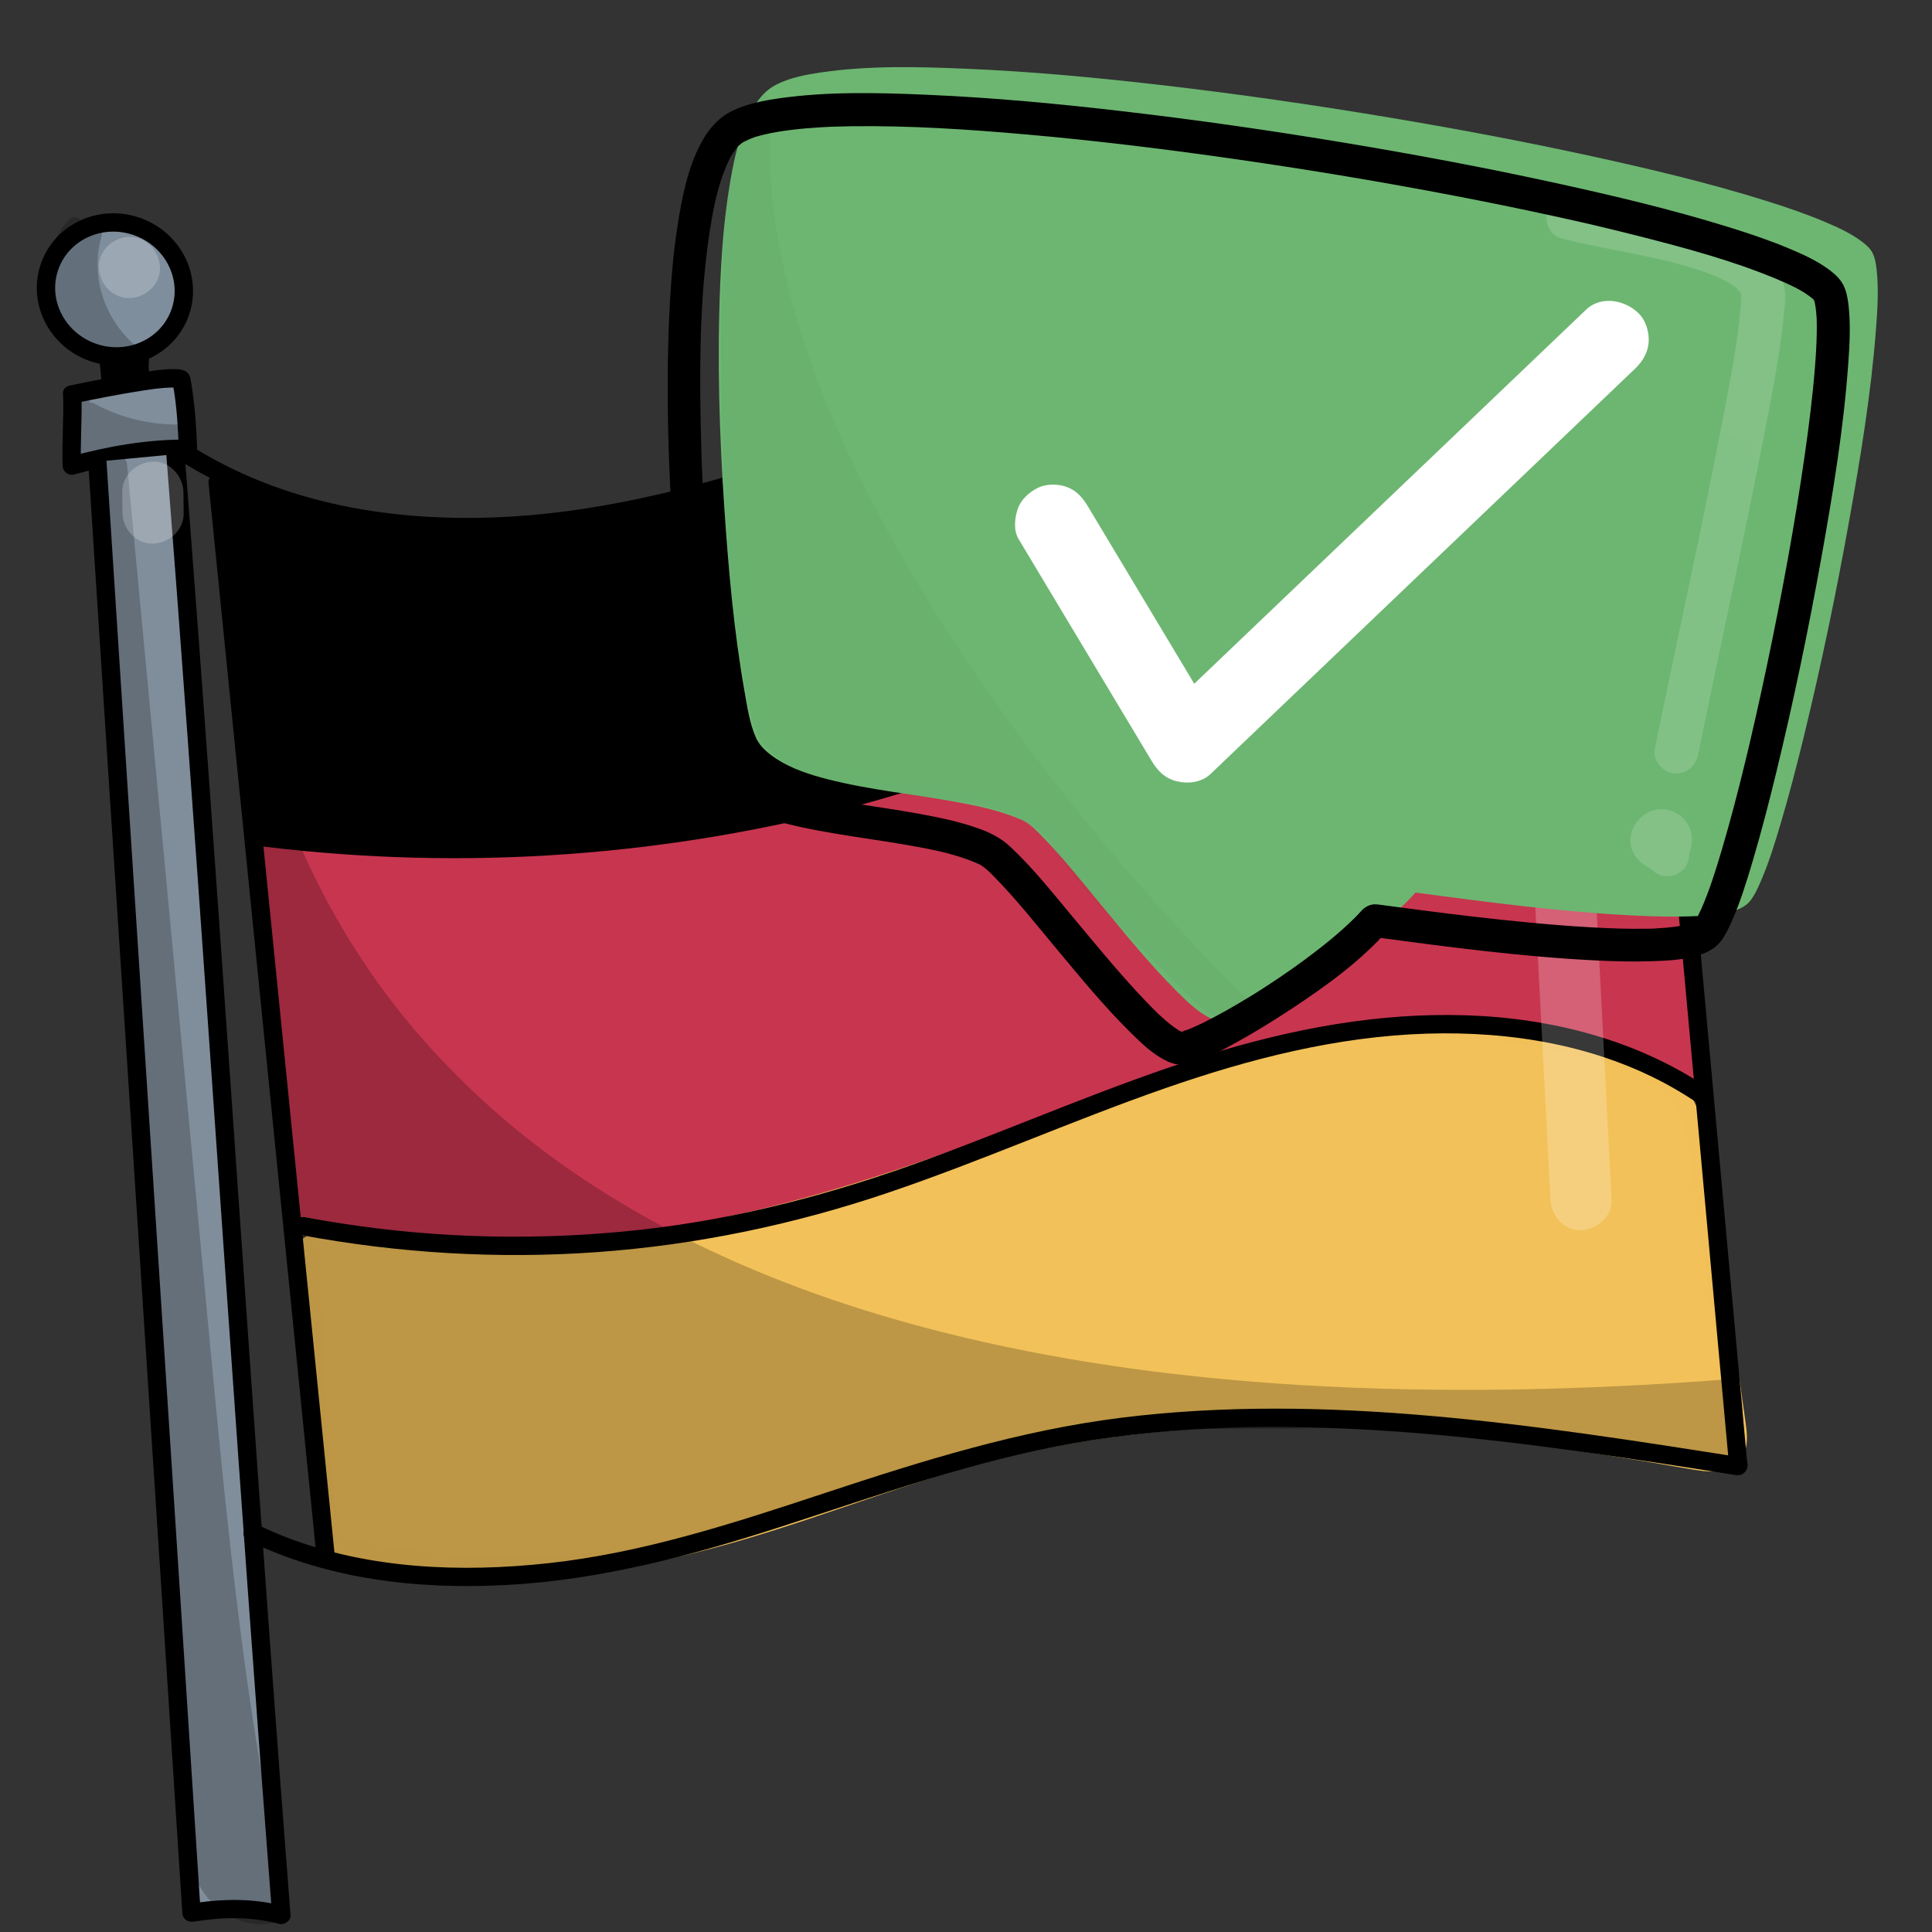 <?xml version="1.0" encoding="utf-8"?>
<!-- Generator: Adobe Adobe Illustrator 24.2.0, SVG Export Plug-In . SVG Version: 6.00 Build 0)  -->
<svg version="1.1" xmlns="http://www.w3.org/2000/svg" xmlns:xlink="http://www.w3.org/1999/xlink" x="0px" y="0px"
	 viewBox="0 0 1700.79 1700.79" style="enable-background:new 0 0 1700.79 1700.79;" xml:space="preserve">
<rect x="0" y="0" width="1700.79" height="1700.79" fill="#333333" stroke="none"/>
<style type="text/css">
	.st0{fill:#C8354F;}
	.st1{fill:#F2C159;}
	.st2{fill:#F2C058;}
	.st3{fill:#808E9C;}
	.st4{fill:#7F8E9C;stroke:#000000;stroke-width:16.166;stroke-miterlimit:10;}
	.st5{opacity:0.22;}
	.st6{fill:#FFFFFF;}
	.st7{fill:#6DB671;}
	.st8{fill:#6CB671;}
	.st9{opacity:0.149;}
	.st10{opacity:0.031;}
</style>
<g id="Ebene_10">
</g>
<g id="Ebene_4">
</g>
<g id="Ebene_5">
</g>
<g id="Ebene_9">
</g>
<g id="Ebene_6">
</g>
<g id="Ebene_7">
	<g>
		<g>
			<path d="M204.87,432.16c7.41,90.17,14.83,180.34,22.24,270.52c0.75,9.08,1.83,18.94,8.18,25.66c6.6,6.99,16.98,8.57,26.5,9.63
				c187.2,20.98,377.76,4.4,556.68-48.44c105.18-31.07,206.56-74.54,314.28-96.4c107.72-21.86,226.26-19.98,322.79,35.37
				c-4.81-77.85-9.63-155.71-14.44-233.56c-0.99-16.05-2.24-32.9-11-46.61c-11.06-17.31-31.68-25.95-51.31-32.22
				c-128.44-41.02-267.49-24.94-396.23,9.2s-252.03,85.7-381.77,116.24s-270.76,38.75-395.52-12.7"/>
			<g>
				<path d="M196.78,432.16c4.52,55.01,9.05,110.03,13.57,165.04c2.24,27.3,4.49,54.6,6.73,81.9c1.67,20.28-0.8,49.83,20.5,60.93
					c9.62,5.01,20.7,5.67,31.29,6.8c13.37,1.43,26.77,2.67,40.18,3.72c26,2.04,52.06,3.35,78.14,3.95
					c52.05,1.2,104.18-0.46,156.05-4.98c103.73-9.03,206.19-29.45,305.47-60.79c98.42-31.06,194.69-70.74,296.51-89.82
					c90.68-16.99,189.38-16.94,275.11,20.86c10.65,4.69,21.02,9.96,31.13,15.71c5.06,2.88,12.55-0.7,12.16-6.98
					c-3.38-54.66-6.76-109.33-10.14-163.99c-1.67-27.02-2.6-54.21-5.16-81.17c-2.19-23.08-9.53-43.13-28.75-57.2
					c-17.86-13.07-40.93-19.08-62-24.65c-24.45-6.46-49.38-10.95-74.49-13.88c-50.81-5.93-102.25-4.83-153.02,0.94
					c-102.83,11.69-201.72,42.46-299.58,74.92c-97.97,32.5-196.11,66.73-298.26,83.62c-96.09,15.89-196.8,16.54-290.3-13.45
					c-11.67-3.74-23.16-7.97-34.5-12.61c-4.07-1.67-8.84,1.81-9.94,5.65c-1.33,4.62,1.63,8.3,5.65,9.94
					c89.89,36.81,189.03,43.37,284.82,32.78c100.42-11.1,197.16-40.75,292.73-72.35c96.83-32.02,193.54-66.09,294.21-84.16
					c98.61-17.7,201.93-20.08,298.44,9.96c18.76,5.84,40.47,13.36,50.91,31.36c5.84,10.07,7.42,21.94,8.3,33.36
					c1.02,13.21,1.68,26.45,2.5,39.67c3.33,53.83,6.66,107.67,9.99,161.5c0.82,13.25,1.64,26.5,2.46,39.75
					c4.05-2.33,8.11-4.65,12.16-6.98c-81.03-46.11-177-56.04-268.39-45.73c-100.13,11.29-195.08,46.37-289.9,78.59
					c-48.63,16.52-97.57,31.99-147.47,44.22c-50.05,12.26-100.8,21.81-151.91,28.41c-102.52,13.25-206.5,15.25-309.45,5.98
					c-11.89-1.07-24.01-1.79-35.78-3.79c-10.58-1.8-17.82-5.76-20.24-16.75c-2.63-11.97-2.52-24.88-3.52-37.07
					c-1.09-13.24-2.18-26.47-3.26-39.71c-4.49-54.6-8.98-109.2-13.47-163.8c-1.09-13.24-2.18-26.47-3.26-39.71
					C212.1,421.86,195.93,421.77,196.78,432.16L196.78,432.16z"/>
			</g>
		</g>
		<g>
			<path class="st0" d="M237.63,757.61c8.59,138.11,20.24,305.01,28.41,312.05c7.36,6.33,32.01,10.48,41.65,11.14
				c157.04,10.8,245.48,25.25,449.65-39.23c121.03-38.23,238.06-88.06,361.21-119.49c123.16-31.43,262.9-34.87,372.02,33.66
				c-12.89-88.61-14.94-271.88-34.74-299.53c-21.86-30.53-144.06-117.02-453.82-10.68c-106.63,36.61-214.26,52.9-324.56,77.7
				C532.1,755.92,400.7,765.4,237.5,745.53"/>
			<g>
				<path class="st0" d="M229.55,757.61c3.54,56.89,7.23,113.77,11.6,170.6c3.17,41.25,5.89,82.82,12.14,123.74
					c1.15,7.56,1.69,18.56,7.81,24.03c7.61,6.8,20.29,8.88,29.96,10.65c10.31,1.89,20.67,2.52,31.11,3.27
					c44.36,3.17,88.71,7.04,133.19,8.13c43.89,1.08,87.66-1.19,131.14-7.35c55.52-7.87,110.03-21.81,163.55-38.36
					c124.33-38.45,244.36-90.29,370.66-122.44c106.9-27.21,227.4-34.47,329.79,13.27c12.4,5.78,24.4,12.33,36,19.57
					c6.62,4.13,12.81-2.67,11.87-9.13c-6.91-47.89-9.15-96.5-12.6-144.72c-3.16-44.09-4.79-89.56-14.37-132.85
					c-2.26-10.21-5.19-20.07-11.93-28.22c-4.24-5.12-9.22-9.59-14.44-13.68c-18.05-14.17-39.08-24.06-60.78-31.29
					c-82.75-27.55-175.58-18.27-259.21-0.38c-33.63,7.2-66.84,16.32-99.6,26.8c-35.19,11.26-70,23.15-105.76,32.58
					c-72.11,19.01-145.56,32.23-218.42,47.91c-66.94,14.4-133.57,27.87-201.9,33.77c-68.79,5.94-137.98,5.44-206.76-0.36
					c-18.41-1.55-36.78-3.48-55.11-5.7c-4.37-0.53-8.04,4.09-8.08,8.08c-0.05,4.8,3.77,7.56,8.08,8.08
					c70.2,8.49,140.96,12.3,211.64,9.3c66.55-2.83,132.73-11.66,197.99-24.92c35.2-7.15,70.2-15.26,105.39-22.5
					c35.68-7.34,71.4-14.5,106.95-22.46c35.93-8.05,71.7-16.93,106.96-27.56c35.3-10.64,69.9-23.35,105.44-33.24
					c54.98-15.3,111.45-26.58,168.55-29.43c38.68-1.93,77.91-0.14,115.7,8.86c24.75,5.89,46.56,13.72,67.8,27.2
					c1.91,1.21,3.8,2.47,5.65,3.76c0.76,0.53,1.52,1.07,2.27,1.62c0.56,0.41,3.69,2.81,1.77,1.3c2.84,2.23,5.61,4.56,8.23,7.06
					c2.12,2.02,4.07,4.17,6,6.37c0.27,0.3,1.63,2.06,0.58,0.69c-1.04-1.36,0.24,0.28,0.44,0.62c0.52,0.87,1.07,1.71,1.57,2.59
					c0.19,0.33,0.33,0.68,0.51,1.01c1.03,2-0.11-0.45,0.42,0.91c5.36,13.64,7.26,28.9,9.17,43.33c3.04,23,4.95,46.15,6.75,69.27
					c3.87,49.76,6.45,99.66,11.66,149.31c1.09,10.42,2.35,20.81,3.84,31.18c3.96-3.04,7.92-6.09,11.87-9.13
					c-96.3-60.04-214.87-65.48-324.01-46.2c-60.34,10.66-119.26,29.18-177.23,48.69c-60.86,20.48-120.99,43.06-181.74,63.88
					c-100.96,34.59-204.32,63.91-311.66,66.75c-42.52,1.13-85-1.41-127.39-4.45c-22.67-1.63-45.53-2.59-68.12-4.99
					c-9.63-1.02-20.1-2.82-29.05-6.62c-1.2-0.51-2.62-1.56-3.69-1.86c-0.74-0.21,1.68,1.94,0.52,0.58
					c-0.01-0.01,0.53,2.03,0.06,0.05c-0.22-0.9-0.54-1.78-0.78-2.67c-3-11.46-4.04-23.32-5.37-35c-2.4-21.04-4.28-42.13-6.04-63.23
					c-4.58-54.67-8.27-109.42-11.79-164.17c-0.9-13.96-1.78-27.93-2.65-41.9C245.07,747.28,228.9,747.21,229.55,757.61
					L229.55,757.61z"/>
			</g>
		</g>
		<g>
			<path class="st1" d="M273.09,1095.88c6.56,88.48-4.42,147.75,21.81,263.76c90.89,22.22,186.19,24.86,277.28,7.68
				c106.01-20,204.61-66.03,309.14-92.07c198.43-49.42,409.29-24.95,612.66,10.92c10.7,1.89,23.36,3.22,30.67-4.52
				c6.5-6.89,5.57-17.73,4.24-27.2c-11.17-79.29-22.34-158.59-33.51-237.88c-2.61-18.55-5.59-38.01-16.99-53.16
				c-12.66-16.82-33.45-25.34-53.47-31.97c-120.06-39.76-249.56-32.65-367.34,8.21C921.11,987,788.22,1048.73,646.31,1078.1
				c-139.29,28.83-253.22,26.59-380.16,1.16"/>
			<g>
				<path class="st2" d="M265.01,1095.88c4.77,65.34,0.87,130.9,9.52,196.01c3.12,23.49,7.39,46.78,12.58,69.9
					c0.59,2.65,3.03,5.01,5.65,5.65c92.82,22.51,190.05,25.29,283.88,7.24c92.11-17.72,178.74-54.9,268.45-81.18
					c91.38-26.78,185.86-37.99,280.95-38c96.32,0,192.36,10.59,287.43,25.4c23.79,3.71,47.54,7.68,71.27,11.83
					c17.48,3.06,41.6,7.58,50.49-12.81c3.83-8.79,2.73-18.38,1.46-27.61c-1.71-12.39-3.49-24.78-5.24-37.17
					c-3.49-24.78-6.98-49.56-10.47-74.34c-3.49-24.78-6.98-49.56-10.47-74.34c-3.31-23.51-5.65-47.42-10.36-70.7
					c-4.17-20.58-13.06-38.85-30.09-51.69c-16.43-12.4-36.89-18.79-56.37-24.65c-88.58-26.64-183.27-28.58-273.72-10.58
					c-45.81,9.12-89.64,24.39-133.36,40.53c-44.34,16.36-88.35,33.62-132.61,50.21c-89.11,33.39-179.42,63.26-273.53,78.88
					c-88.61,14.71-178.78,16.4-267.78,4c-21.57-3.01-43.03-6.74-64.39-11c-10.16-2.03-14.51,13.55-4.3,15.59
					c85.61,17.07,172.68,24.3,259.82,17.14c92.69-7.61,183.15-29.41,271.1-59.11c87.67-29.61,173.02-65.57,260.36-96.09
					c85.48-29.86,176.49-42.72,266.72-32.17c22.64,2.65,45.12,6.9,67.2,12.56c20.32,5.21,41.66,10.8,60.26,20.73
					c8.31,4.44,16.14,9.98,22,17.46c6.44,8.22,9.88,18.32,12.2,28.37c5.1,22.03,7.05,45,10.2,67.38
					c6.86,48.73,13.73,97.47,20.59,146.2c1.69,11.98,3.37,23.95,5.06,35.93c1.16,8.27,4.86,20.68,0.66,28.62
					c-3.97,7.51-15.39,5.71-22.25,4.62c-11.68-1.85-23.31-4.07-34.97-6.04c-92.89-15.68-186.54-28.34-280.75-32.16
					c-92.9-3.77-186.56,1.31-277.59,21.04c-89.87,19.48-174.76,55.6-262.99,80.77c-44.72,12.76-90.24,22.18-136.63,25.96
					c-46.42,3.78-93.28,2.63-139.45-3.48c-23.05-3.05-45.9-7.46-68.49-12.94c1.88,1.88,3.76,3.76,5.65,5.65
					c-8.43-37.53-14.3-75.5-16.74-113.9c-1.97-30.98-1.83-62.02-2.42-93.05c-0.35-18.24-1.03-36.47-2.36-54.66
					C280.42,1085.56,264.25,1085.48,265.01,1095.88L265.01,1095.88z"/>
			</g>
		</g>
		<g>
			<path class="st3" d="M63.65,347.57c0.5,14.71-0.96,47.61-0.46,62.32c33.16-9.1,65.77-15.31,102.29-14.86
				c-1.4-40.83-5.87-60.8-5.87-60.8s0.72-7.15-96.26,13.02"/>
			<g>
				<path d="M55.56,347.57c0.64,20.77-1.1,41.55-0.46,62.32c0.16,5.23,5.04,9.21,10.23,7.79c32.81-8.96,66.04-14.88,100.14-14.57
					c4.26,0.04,8.24-3.74,8.08-8.08c-0.68-18.95-1.98-37.95-5.01-56.68c-0.25-1.57-0.5-3.14-0.83-4.7c-0.2-0.99-0.67-3.71-0.03,0.58
					c-0.36-2.39-0.76-4.24-2.57-6.01c-3.02-2.96-7.62-3.23-11.59-3.29c-8.59-0.12-17.26,1.22-25.74,2.4
					c-22.35,3.11-44.52,7.56-66.6,12.14c-10.18,2.11-5.87,17.7,4.3,15.59c19.55-4.06,39.15-7.95,58.89-11
					c8.66-1.34,16.81-2.62,26.32-2.92c1.92-0.06,3.84,0.16,5.74,0.11c1.4-0.03-2.57-0.66-0.47-0.03c1.35,0.41,0.46,0.31-0.95-0.49
					c-2.09-1.18-2.48-3.56-3.49-6.49c0.6,1.74,0.73,4.33,1.05,6.16c3.01,17.22,4.16,36.26,4.82,54.64c2.69-2.69,5.39-5.39,8.08-8.08
					c-35.46-0.32-70.32,5.83-104.44,15.15c3.41,2.6,6.82,5.2,10.23,7.79c-0.64-20.77,1.1-41.55,0.46-62.32
					C71.41,337.19,55.24,337.15,55.56,347.57L55.56,347.57z"/>
			</g>
		</g>
		<g>
			<path class="st3" d="M85.71,406.34c27.24,423.33,55.64,854.18,82.88,1277.51c26.8-4.36,49.92-5.91,79.1,1.96
				c-33.09-422.61-60.12-863.36-93.21-1285.97"/>
			<g>
				<path d="M77.62,406.34c10.7,166.32,21.51,332.64,32.33,498.95c10.81,165.97,21.63,331.95,32.4,497.92
					c6.07,93.54,12.12,187.09,18.14,280.63c0.36,5.66,4.85,8.66,10.23,7.79c25.28-4.06,49.88-4.58,74.8,1.96
					c4.74,1.24,10.65-2.43,10.23-7.79c-6.49-82.89-12.7-165.8-18.74-248.73c-6.13-84.16-12.09-168.33-17.98-252.5
					c-5.89-84.05-11.71-168.11-17.59-252.16c-5.86-83.82-11.76-167.65-17.82-251.46c-6.04-83.47-12.23-166.93-18.69-250.38
					c-0.79-10.25-1.59-20.5-2.39-30.74c-0.81-10.3-16.98-10.39-16.17,0c6.49,82.89,12.7,165.8,18.74,248.73
					c6.13,84.16,12.09,168.33,17.98,252.5c5.89,84.05,11.71,168.11,17.59,252.16c5.86,83.82,11.76,167.65,17.82,251.46
					c6.04,83.47,12.23,166.93,18.69,250.38c0.79,10.25,1.59,20.5,2.39,30.74c3.41-2.6,6.82-5.2,10.23-7.79
					c-27.85-7.31-55.19-6.49-83.39-1.96c3.41,2.6,6.82,5.2,10.23,7.79c-10.7-166.32-21.51-332.64-32.33-498.95
					c-10.81-165.97-21.63-331.95-32.4-497.92c-6.07-93.54-12.12-187.09-18.14-280.63C93.12,396.01,76.95,395.93,77.62,406.34
					L77.62,406.34z"/>
			</g>
		</g>
		<g>
			<g>
				<path d="M86.69,315.87c2.66,8.47,1.42,17.7,4.09,26.2c3.1,9.89,18.71,5.67,15.59-4.3c-2.66-8.47-1.42-17.7-4.09-26.2
					C99.18,301.68,83.57,305.9,86.69,315.87L86.69,315.87z"/>
			</g>
		</g>
		<g>
			<g>
				<path d="M114.84,312.63c0.34,2.08,0.19,4.45-0.05,6.83c-0.35,3.37,0.11,6.64,0.66,9.97c0.71,4.31,6.05,6.72,9.94,5.65
					c4.57-1.26,6.36-5.62,5.65-9.94c-0.34-2.08-0.19-4.45,0.05-6.83c0.35-3.37-0.11-6.64-0.66-9.97c-0.71-4.31-6.05-6.72-9.94-5.65
					C115.91,303.94,114.12,308.3,114.84,312.63L114.84,312.63z"/>
			</g>
		</g>
		<g>
			<g>
				<path d="M163.65,408.81c69.91,42.43,151.13,61.19,232.36,63.16c84.13,2.04,167.56-13.32,248.03-36.89
					c89-26.06,174.95-61.14,262.66-91.05c82.29-28.06,166.6-51.37,253.65-57.7c82.28-5.98,167.3,2.55,243.13,36.77
					c9.41,4.25,18.63,8.88,27.69,13.82c9.14,4.99,17.3-8.97,8.16-13.96c-73.16-39.92-156.53-55.6-239.35-54.52
					c-85.72,1.11-169.97,19.38-251.49,44.88c-88.48,27.68-174.33,62.99-262.44,91.77c-81.48,26.62-165.13,47.22-251.11,50.42
					c-80.93,3.02-163.79-8.98-236.6-45.9c-9.03-4.58-17.86-9.53-26.52-14.78C162.89,389.44,154.76,403.41,163.65,408.81
					L163.65,408.81z"/>
			</g>
		</g>
		<g>
			<g>
				<path d="M218.52,1356.18c70.16,34.36,150.25,43.32,227.51,39.12c82.9-4.51,162.48-25.78,241.14-51.16
					c85.42-27.56,170.12-58.38,258.84-73.76c90.09-15.62,182.17-16.79,273.23-10.84c92.36,6.03,184.03,19.42,275.41,33.72
					c11.23,1.76,22.45,3.53,33.68,5.3c10.18,1.61,14.56-13.97,4.3-15.59c-90.73-14.34-181.59-28.54-273.14-36.53
					c-90.58-7.9-182.09-9.64-272.47,1.64c-89.38,11.15-174.56,37.74-259.78,65.92c-79.91,26.42-160.37,52.96-244.43,62.11
					c-76.96,8.38-157.66,5.2-230.61-22.74c-8.68-3.32-17.16-7.07-25.51-11.16C217.37,1337.67,209.17,1351.6,218.52,1356.18
					L218.52,1356.18z"/>
			</g>
		</g>
		<g>
			<g>
				<path d="M1434.92,334.63c11.33,124.12,22.67,248.24,34,372.36c11.27,123.46,22.54,246.91,33.82,370.37
					c6.36,69.69,12.73,139.39,19.09,209.08c0.4,4.35,3.43,8.08,8.08,8.08c4.06,0,8.48-3.71,8.08-8.08
					c-11.33-124.12-22.67-248.24-34-372.36c-11.27-123.46-22.54-246.91-33.82-370.37c-6.36-69.69-12.73-139.39-19.09-209.08
					c-0.4-4.35-3.43-8.08-8.08-8.08C1438.94,326.55,1434.52,330.26,1434.92,334.63L1434.92,334.63z"/>
			</g>
		</g>
		<g>
			<g>
				<path d="M183.54,424.82c12.41,123.37,24.81,246.75,37.22,370.12c12.34,122.71,24.68,245.42,37.02,368.13
					c6.94,68.98,13.87,137.97,20.81,206.95c0.44,4.34,3.4,8.08,8.08,8.08c4.03,0,8.52-3.71,8.08-8.08
					c-12.41-123.37-24.81-246.75-37.22-370.12c-12.34-122.71-24.68-245.42-37.02-368.13c-6.94-68.98-13.87-137.97-20.81-206.95
					c-0.44-4.34-3.4-8.08-8.08-8.08C187.59,416.73,183.1,420.45,183.54,424.82L183.54,424.82z"/>
			</g>
		</g>
		<g>
			<g>
				<path d="M232.93,745.36c88.44,10.73,177.84,12.97,266.7,6.53c88.74-6.43,176.92-21.29,262.76-44.69
					c85.19-23.23,166.29-57.67,249.56-86.58c41.46-14.39,83.61-27.12,126.76-35.42c34.81-6.7,70.28-9.08,105.69-7.54
					c70.51,3.06,143.21,21.31,201.59,62.23c6.97,4.89,13.65,10.13,20.08,15.71c7.83,6.78,19.31-4.61,11.43-11.43
					c-54.81-47.47-126.18-71.28-197.31-79.77c-35.74-4.26-72.03-4.53-107.81-0.56c-41.19,4.57-81.66,14.75-121.21,26.9
					c-85.24,26.2-166.85,62.82-252.1,89c-85.45,26.25-173.54,43.97-262.49,52.82c-89.73,8.93-180.34,9.05-270.09,0.32
					c-11.2-1.09-22.38-2.33-33.55-3.68c-4.37-0.53-8.04,4.1-8.08,8.08C224.8,742.08,228.62,744.84,232.93,745.36L232.93,745.36z"/>
			</g>
		</g>
		<g>
			<g>
				<path d="M264,1087.06c86.27,16.22,174.51,21.5,262.08,15.18c87.07-6.29,172.58-24.16,255.24-52.1
					c82.24-27.8,161.62-63.25,243.57-91.85c74.74-26.08,151.78-45.89,231.26-48.35c74.2-2.29,150.15,10.24,215.44,47.01
					c8.06,4.54,15.91,9.43,23.57,14.61c8.64,5.84,16.74-8.16,8.16-13.96c-62.58-42.26-137.4-61.29-212.28-63.8
					c-77.89-2.61-155.2,12.11-229.29,35.25c-82.89,25.9-162.41,61.08-243.84,91.02c-82.24,30.24-166.59,52.89-253.84,62.52
					c-87.59,9.67-176.6,7.95-263.69-5.6c-10.73-1.67-21.42-3.53-32.09-5.53C258.13,1069.56,253.77,1085.14,264,1087.06L264,1087.06z
					"/>
			</g>
		</g>
		
			<ellipse transform="matrix(0.333 -0.943 0.943 0.333 -172.859 265.303)" class="st4" cx="101.14" cy="254.86" rx="58.7" ry="60.91"/>
		<g>
			<g>
				<path d="M109.12,333.68c2.07-0.39,4.15-0.77,6.22-1.16c1.89-0.35,3.89-2.11,4.83-3.71c1.01-1.73,1.44-4.29,0.81-6.23
					c-0.63-1.96-1.84-3.84-3.71-4.83c-2.01-1.06-3.99-1.23-6.23-0.81c-2.07,0.39-4.15,0.77-6.22,1.16
					c-1.89,0.35-3.89,2.11-4.83,3.71c-1.01,1.73-1.44,4.29-0.81,6.23c0.63,1.96,1.84,3.84,3.71,4.83
					C104.9,333.93,106.88,334.1,109.12,333.68L109.12,333.68z"/>
			</g>
		</g>
		<g class="st5">
			<path d="M202.39,427.6c0,0-116.87,905.7,1321.64,794.54c4.54,21.81-0.02,44.53,6.44,68.63
				c-132.47-22.04-224.41-46.33-341.43-41.9s-242.81-10.18-350.94,32.15c-206.02,80.66-384.27,93.86-449.97,102
				c-20.47,2.54-85.1-0.11-101.47-13.01c-17-13.4,53.85,148.93-95.05-945.21"/>
			<g>
				<path d="M194.31,427.6c-1.04,8.07-1.45,16.24-1.8,24.36c-0.94,21.85-0.51,43.77,0.92,65.59c2.15,32.76,6.6,65.42,13.23,97.57
					c8.14,39.52,19.68,78.34,34.59,115.83c17.47,43.9,39.33,85.99,65.61,125.26c30.32,45.31,66.19,86.86,106.38,123.68
					c46.89,42.95,99.43,79.6,155.17,110.1c67.91,37.16,140.54,65.47,214.85,86.93c91.79,26.51,186.39,42.68,281.38,52.14
					c119.56,11.91,240.07,13,360.02,7.36c33.15-1.56,66.27-3.65,99.36-6.2c-2.6-1.98-5.2-3.96-7.79-5.93
					c4.39,22.71,0.72,45.99,6.44,68.63c3.31-3.31,6.63-6.63,9.94-9.94c-70.62-11.78-140.77-26.88-211.85-35.81
					c-33.1-4.16-66.41-6.71-99.78-6.89c-36.09-0.2-72.19,1.56-108.3,1.49c-72.96-0.15-146.97-1.57-218.66,14.1
					c-37.08,8.11-71.63,23.13-107.33,35.59c-34.74,12.13-69.94,22.92-105.49,32.41c-96.52,25.78-195.48,41.43-294.84,51.26
					c-22.28,2.2-46.01,0.6-68.02-3.16c-9.19-1.57-18.97-3.31-26.93-8.43c2.33,1.5-0.62-0.57-1.51-1.07
					c-4.42-2.49-10.17-1.55-12.87,3c-5.1,8.6,5.89,19.28,13.72,11.56c5.3-5.22,5.15-15.95,5.64-22.64
					c1.55-21.33,0.7-42.9-0.17-64.23c-1.88-46.3-5.57-92.53-9.64-138.67c-7.16-81.03-15.93-161.91-25.26-242.71
					c-14.37-124.55-30.23-248.93-46.74-373.22c-5-37.64-10.07-75.27-15.18-112.89c-0.59-4.36-6.13-6.65-9.94-5.65
					c-4.68,1.23-6.23,5.64-5.65,9.94c18.2,133.77,35.75,267.62,51.89,401.65c10.76,89.35,20.96,178.77,29.65,268.34
					c5.21,53.68,9.99,107.44,13.12,161.29c1.59,27.38,3,54.89,2.37,82.33c-0.15,6.47-0.48,12.93-1.11,19.37
					c-0.05,0.49-0.13,0.98-0.17,1.47c-0.19,2.04,0.47-2.52,0.06-0.42c-0.17,0.84-0.26,1.7-0.42,2.54c-0.23,1.17-0.68,2.34-0.87,3.51
					c-0.34,2.09,1.35-2.09-0.05-0.05c1.31-1.91,3.24-3.49,6.2-3.47c2.92,0.02,5.42,1.83,6.46,3.55c0.61,1.01,0.96,3,0.95,3.21
					c-0.11,4.2-4.08,7.8-9.03,6.67c1.54,0.35-2.88-0.78-0.44-0.08c-2.35-0.67-1.76-1.16,0.85,0.64c1.49,1.03,3.05,1.87,4.68,2.65
					c4.58,2.18,9.45,3.74,14.36,4.98c12.05,3.04,24.55,4.51,36.91,5.56c36.06,3.04,71.22-1.97,106.96-6.27
					c51.56-6.2,102.9-14.14,153.76-24.7c68.95-14.31,136.97-33.18,203.25-57c34.61-12.44,68.05-26.03,104.3-33.17
					c35.02-6.9,70.71-9.66,106.34-10.86c36.15-1.22,72.32-0.76,108.48-0.75c35.13,0.01,70.27-1.95,105.39-1.44
					c65.2,0.95,129.5,11.39,193.52,22.98c35.68,6.46,71.33,13.11,107.1,19.07c5.99,1,11.56-3.53,9.94-9.94
					c-5.69-22.51-2.05-45.92-6.44-68.63c-0.63-3.23-4.49-6.19-7.79-5.93c-125.84,9.68-252.39,12.83-378.43,5.27
					c-99.78-5.99-199.34-18.74-296.66-41.87c-78-18.54-154.69-43.72-227.12-78.28c-59.03-28.17-115.67-62.66-166.16-103.9
					c-42.47-34.69-82.29-75.56-114.44-118.43c-28.98-38.64-53.64-80.46-73.49-124.49c-8.29-18.4-16.03-38-23.02-58.62
					c-6.43-18.95-12.02-38.19-16.78-57.62c-4.32-17.64-7.95-35.44-10.89-53.36c-0.68-4.12-1.32-8.25-1.92-12.38
					c-0.28-1.93-0.55-3.86-0.82-5.8c-0.37-2.67,0.04,0.32-0.17-1.24c-0.15-1.12-0.29-2.24-0.44-3.35
					c-0.97-7.6-1.82-15.21-2.54-22.84c-2.3-24.36-3.36-48.86-2.86-73.33c0.23-11.63,1.4-23.14,1.99-34.73c0.03-0.5,0.11-1,0.17-1.49
					C211.8,417.31,195.62,417.41,194.31,427.6L194.31,427.6z"/>
			</g>
		</g>
		<g class="st5">
			<path d="M81.55,206.15c-11.24,37.14,2.91,81,34.08,105.64c-25.89-0.53-51.08-17.31-61.52-40.97s-5.51-52.86,12.02-71.29"/>
			<g>
				<path d="M73.76,204c-11.92,40.63,3.25,87.06,36.16,113.5c1.91-4.6,3.81-9.2,5.72-13.8c-22.76-0.74-44.35-14.94-53.93-35.64
					c-9.48-20.49-5.13-46.36,10.15-62.83c7.07-7.62-4.34-19.08-11.43-11.43c-20.09,21.66-25.37,54.13-13.28,81.09
					c11.88,26.48,39.75,44.05,68.49,44.97c6.55,0.21,11.28-9.33,5.72-13.8c-28.63-23.01-42.45-62.18-32-97.78
					C92.28,198.29,76.68,194.02,73.76,204L73.76,204z"/>
			</g>
		</g>
		<g class="st5">
			<path d="M79.34,362.46c24.66,13.51,52.95,20.26,80.82,19.3c-23.46,4.06-46.91,8.13-70.37,12.19c-4.51,0.78-9.28,1.54-13.64-0.04
				c-6.82-2.48-10.58-10.2-10.58-17.33c0-7.13,2.94-13.83,5.84-20.29"/>
			<g>
				<path d="M75.26,369.44c26.02,14.06,55.31,21.25,84.9,20.4c-0.72-5.29-1.43-10.58-2.15-15.88c-20.52,3.56-41.05,7.11-61.57,10.67
					c-6.31,1.09-17.05,5.3-21.15-1.72c-4.11-7.02,0.16-15.93,3.11-22.54c1.78-3.98,1.16-8.69-2.9-11.06
					c-3.45-2.02-9.27-1.11-11.06,2.9c-4.62,10.37-9.29,21.77-5.57,33.2c3.59,11.05,13.14,18.18,24.91,17.43
					c12.82-0.81,25.81-4.16,38.46-6.35c13.36-2.31,26.71-4.63,40.07-6.94c9.03-1.56,6.85-16.14-2.15-15.88
					c-26.78,0.77-53.16-5.45-76.74-18.19C74.26,350.53,66.09,364.49,75.26,369.44L75.26,369.44z"/>
			</g>
		</g>
		<g class="st5">
			<path d="M103.77,408.75c24.1,255.69,48.21,511.37,72.31,767.06c15.98,169.51,32.04,339.57,69.72,506.18
				c-20.91,10.96-48.56-2.48-61.32-22.75c-12.76-20.27-14.52-45.03-15.93-68.65c-23.51-394.67-47.02-789.35-70.54-1184.02"/>
			<g>
				<path d="M95.69,408.75c15.83,167.93,31.66,335.85,47.49,503.78c7.88,83.54,15.75,167.08,23.63,250.62
					c7.73,82,15.35,164.03,25.3,245.8c11.24,92.35,25.43,184.4,45.89,275.19c1.24-3.04,2.48-6.09,3.71-9.13
					c-13.24,6.52-29.19,0.82-39.85-8.12c-13.72-11.52-19.52-28.9-22.39-46.05c-3.28-19.56-3.42-39.76-4.59-59.52
					c-1.31-22.07-2.63-44.14-3.94-66.2c-5.23-87.85-10.47-175.69-15.7-263.54c-5.26-88.27-10.52-176.54-15.78-264.81
					c-5.23-87.85-10.47-175.69-15.7-263.54c-5.23-87.85-10.47-175.69-15.7-263.54c-0.66-11.03-1.31-22.07-1.97-33.1
					c-0.62-10.34-16.79-10.41-16.17,0c5.41,90.82,10.82,181.63,16.23,272.45c5.39,90.39,10.77,180.79,16.16,271.18
					s10.77,180.79,16.16,271.18c5.41,90.82,10.82,181.63,16.23,272.45c1.34,22.49,2.68,44.98,4.02,67.48
					c1.24,20.89,1.67,42.05,5,62.75c2.86,17.81,9.04,35.88,21.53,49.31c10.75,11.55,25.96,19.65,41.84,20.55
					c7.99,0.45,15.65-1.44,22.79-4.95c3.29-1.62,4.46-5.81,3.71-9.13c-36.27-160.89-52.55-325.22-68.02-489.14
					c-15.76-166.98-31.48-333.96-47.22-500.94c-8.83-93.67-17.66-187.34-26.49-281C110.88,398.49,94.71,398.38,95.69,408.75
					L95.69,408.75z"/>
			</g>
		</g>
		<g class="st5">
			<g>
				<path class="st6" d="M1331.61,411.82c4.32,83.78,8.65,167.55,12.97,251.33s8.65,167.55,12.97,251.33
					c2.44,47.21,4.87,94.41,7.31,141.62c0.73,14.05,11.87,27.62,26.94,26.94c13.98-0.63,27.72-11.87,26.94-26.94
					c-4.32-83.78-8.65-167.55-12.97-251.33s-8.65-167.55-12.97-251.33c-2.44-47.21-4.87-94.41-7.31-141.62
					c-0.73-14.05-11.87-27.62-26.94-26.94C1344.58,385.5,1330.84,396.74,1331.61,411.82L1331.61,411.82z"/>
			</g>
		</g>
		<g class="st5">
			<g>
				<path class="st6" d="M113.91,262.41c14.09,0,27.6-12.39,26.94-26.94c-0.65-14.6-11.84-26.94-26.94-26.94
					c-14.09,0-27.6,12.39-26.94,26.94C87.62,250.07,98.81,262.41,113.91,262.41L113.91,262.41z"/>
			</g>
		</g>
		<g class="st5">
			<g>
				<path class="st6" d="M107.62,433.32c0.07,6.1,0.13,12.2,0.2,18.3c0.15,14.09,12.28,27.6,26.94,26.94
					c14.47-0.65,27.11-11.84,26.94-26.94c-0.07-6.1-0.13-12.2-0.2-18.3c-0.15-14.09-12.28-27.6-26.94-26.94
					C120.09,407.03,107.45,418.22,107.62,433.32L107.62,433.32z"/>
			</g>
		</g>
	</g>
	<g>
		<g id="Ebene_2_Kopie">
			<g>
				<path class="st7" d="M1246.26,780.9c66.05,8.79,267.07,36.39,289.9,10.18c37.09-42.58,136.38-533.99,106.39-568.72
					c-62.84-72.77-883.64-209.06-964.7-138.49c-73.09,63.64-28.63,536.5-6.07,566.99c34.1,46.08,171.84,37.96,232.67,68.02
					c27.12,13.4,137.82,173.44,169.31,174.84c17.87,0.8,129.2-65.82,170.39-112.89"/>
				<g>
					<path class="st8" d="M1245.79,785.72c64.83,8.63,129.88,17.28,195.26,20.37c15.72,0.74,31.5,1.12,47.23,0.58
						c11.67-0.4,23.63-1.03,34.98-3.99c6.97-1.82,13.73-4.44,18.13-10.43c3.35-4.57,5.81-9.89,8.09-15.07
						c7.51-17.02,12.99-34.99,18.27-52.81c7.56-25.54,14.23-51.35,20.52-77.23c15.17-62.41,28.23-125.36,39.57-188.58
						c9.98-55.64,19.28-111.77,23.59-168.19c1.33-17.47,2.55-35.4,0.62-52.87c-0.55-4.98-1.35-10.32-3.61-14.84
						c-1.97-3.96-5.46-6.96-8.91-9.61c-9.93-7.65-21.8-12.97-33.27-17.82c-16.99-7.18-34.51-13.11-52.1-18.6
						c-49.12-15.36-99.31-27.35-149.55-38.37c-61.54-13.5-123.5-25.14-185.66-35.48c-64.52-10.74-129.27-20.06-194.23-27.62
						c-58.03-6.75-116.29-12.23-174.68-14.67c-42.35-1.78-85.69-2.9-127.77,3.33c-12.82,1.9-26.2,4.46-37.94,10.2
						c-12.28,6-19.92,16.93-25.59,29.1c-9.09,19.47-13.46,41.24-16.84,62.35c-4.51,28.14-6.66,56.65-7.89,85.11
						c-2.85,65.77-0.74,131.81,3.69,197.46c3.62,53.63,8.37,107.57,17.71,160.55c2.37,13.47,4.47,28.08,10.01,40.71
						c3.57,8.12,11.24,14.35,18.5,19c13.45,8.62,28.94,13.66,44.31,17.59c38.12,9.77,77.47,13.35,116.09,20.54
						c17.11,3.18,34.35,6.92,50.53,13.48c5.51,2.23,7.59,2.96,11.76,6.26c3.3,2.6,6.09,5.32,8.99,8.26
						c20.41,20.63,38.42,43.75,56.94,66.06c20.4,24.59,40.7,49.54,63.34,72.12c7.7,7.68,15.77,15.66,25.14,21.31
						c7.13,4.29,13.22,5.55,21.19,3.01c11.89-3.77,23.12-9.91,34.02-15.89c16.28-8.94,32.12-18.71,47.63-28.96
						c29.9-19.76,60.32-41.33,84.15-68.4c4.12-4.67-3.74-10.31-7.81-5.68c-11.51,13.08-25.01,24.43-38.67,35.16
						c-15.47,12.16-31.58,23.49-48.06,34.23c-14.88,9.69-30.1,18.91-45.76,27.28c-9.63,5.14-21.03,11.61-31.05,13.83
						c-0.63,0.14-1.27,0.24-1.91,0.36c-1.7,0.3,0.3,0.1-0.88,0.04c-0.56-0.03-1.12-0.14-1.67-0.25c1.28,0.26-1.2-0.45-1.67-0.63
						c-3.34-1.33-6.11-3.25-9.43-5.75c-9.41-7.04-17.72-15.54-25.79-24.06c-22.33-23.56-42.84-48.85-63.57-73.82
						c-17.18-20.7-33.97-42.44-53.6-60.91c-7.58-7.14-15.62-11.23-25.47-14.75c-16.5-5.92-33.85-9.49-51.07-12.6
						c-38.04-6.86-76.98-10.23-114.34-20.44c-14.48-3.96-29.46-8.92-41.66-17.95c-2.34-1.73-4.58-3.59-6.57-5.7
						c-1.1-1.16-2.08-2.39-3.09-3.62c-0.23-0.29-1.42-2.2-0.38-0.42c-0.9-1.54-1.59-3.17-2.22-4.83
						c-1.81-4.79-3.13-10.23-4.56-16.54c-1.9-8.48-3.46-17.03-4.89-25.6c-3.98-23.79-6.94-47.76-9.51-71.73
						c-6.71-62.61-10.68-125.6-11.75-188.56c-1-59.29-0.42-119.65,9.5-178.27c3.37-19.89,7.77-40.36,16.88-58.52
						c2.74-5.46,7.27-12.28,11.54-16.06c0.74-0.66,1.52-1.29,2.32-1.88c0.36-0.27,0.74-0.52,1.11-0.77c1.3-0.9-0.53,0.26,0.87-0.55
						c2.08-1.19,4.22-2.26,6.42-3.2c5.99-2.55,9.57-3.51,15.98-5.01c7.33-1.71,14.78-2.92,22.24-3.88
						c18.54-2.37,37.26-3.22,55.94-3.5c51.62-0.77,103.32,2.62,154.72,7.13c62.28,5.47,124.35,13.08,186.22,21.98
						c63.63,9.16,127.06,19.75,190.21,31.86c56.1,10.76,112.04,22.63,167.37,36.85c39.92,10.25,80.25,21.14,118.31,37.17
						c6.44,2.71,12.8,5.62,18.99,8.9c1.16,0.62,1.11,0.59,2.91,1.62c1.23,0.7,2.45,1.44,3.65,2.18c2.05,1.29,4.06,2.64,5.97,4.11
						c0.81,0.62,1.59,1.27,2.37,1.93c0.39,0.33,0.77,0.69,1.16,1.05c-1.21-1.13,0.06,0.06,0.33,0.35c0.53,0.59,1.05,1.16,1.55,1.77
						c0.87,1.07-0.41-0.87,0.09,0.14c0.2,0.4,0.43,0.78,0.59,1.19c0.21,0.51,1.15,3.24,0.68,1.66c0.34,1.14,0.62,2.3,0.87,3.46
						c0.6,2.87,0.96,5.78,1.22,8.7c1.48,16.27,0.21,34.57-1.2,51.82c-2.09,25.69-5.34,51.27-9.01,76.78
						c-8.92,62.16-20.41,123.97-33.31,185.41c-11.69,55.62-24.34,111.21-40.48,165.73c-5.24,17.68-10.68,35.49-18.1,52.41
						c-2.51,5.71-3.67,8.64-7.07,13.26c-1.45,1.97-2.29,2.72-4.23,3.69c-3.7,1.87-6.66,2.7-10.6,3.57
						c-11.72,2.57-23.91,3.16-35.87,3.39c-15.85,0.3-31.7-0.24-47.52-1.09c-35.99-1.94-71.89-5.59-107.68-9.75
						c-27.02-3.14-53.98-6.69-80.93-10.29C1240.57,775.26,1239.63,784.9,1245.79,785.72L1245.79,785.72z"/>
				</g>
			</g>
		</g>
		<g id="Ebene_8">
			<g>
				<g>
					<path class="st8" d="M1479.92,412.21c-13.69,73.84-27.37,147.68-41.04,221.52c-1.49,8.09,2.44,18.61,7.48,24.77
						c5.24,6.41,14.36,11.75,22.76,12.19c8.72,0.46,18-1.51,24.7-7.52c6.99-6.27,10.46-13.58,12.17-22.83
						c13.69-73.84,27.37-147.68,41.04-221.52c1.49-8.09-2.44-18.61-7.48-24.77c-5.24-6.41-14.36-11.75-22.76-12.19
						c-8.72-0.46-18,1.51-24.7,7.52C1485.11,395.65,1481.63,402.96,1479.92,412.21L1479.92,412.21z"/>
				</g>
			</g>
		</g>
		<g id="Ebene_7_1_">
			<g class="st9">
				<g>
					<path class="st6" d="M1373.53,209.54c20.05,5.43,40.58,9,60.93,13.09c5.62,1.13,11.24,2.28,16.84,3.48
						c2.73,0.59,5.46,1.18,8.19,1.8c1.36,0.31,2.73,0.62,4.09,0.93c4.49,1.02-3.79-0.94,0.78,0.18c10.63,2.59,21.21,5.39,31.58,8.86
						c4.83,1.61,9.61,3.36,14.3,5.33c2.11,0.89,4.21,1.81,6.28,2.8c1,0.48,1.98,0.97,2.96,1.46c4.04,2-2.83-1.74-0.37-0.23
						c3.45,2.13,6.88,4.19,10.01,6.78c0.66,0.55,1.31,1.28,2.01,1.76c-1.01-0.67-3.5-3.62-1.49-1.32c1.17,1.34,2.21,3.14,3.48,4.34
						c-0.7-0.66-2.55-4.65-1.24-1.91c0.32,0.68,0.65,1.37,0.99,2.05c1.97,3.91-0.54-3.99-0.31-1.21c0.11,1.41,0.52,6.57,0.36,1.77
						c-0.16-4.74-0.05-0.91-0.05,0.24c-0.01,1.09-0.04,2.17-0.08,3.25c-0.1,2.48-0.27,4.94-0.49,7.42
						c-2.88,33.85-9.8,67.51-16.15,100.82c-9,47.19-18.78,94.23-28.65,141.24c-9.33,44.46-18.85,88.89-27.96,133.4
						c-0.95,4.61-1.88,9.22-2.82,13.84c-2.01,9.94,7.6,20.61,17.28,21.12c11.31,0.6,18.93-6.69,21.07-17.34
						c8.86-43.89,18.23-87.68,27.46-131.49c10.16-48.29,20.27-96.59,29.67-145.04c6.93-35.77,14.28-71.78,18.01-108.06
						c0.95-9.29,2.43-20.1-0.04-29.21c-5.79-21.31-25.16-33.49-44.24-41.78c-21.42-9.31-44.61-14.53-67.33-19.5
						c-21.07-4.6-42.33-8.27-63.36-12.99c-1.04-0.23-2.08-0.48-3.12-0.72c-3.16-0.72,4.97,1.23,1.19,0.27
						c-1.98-0.5-3.96-0.99-5.93-1.53c-9.69-2.63-21.39,0.51-24.91,11.11C1359.44,193.65,1363.12,206.72,1373.53,209.54
						L1373.53,209.54z"/>
				</g>
			</g>
			<g class="st9">
				<g>
					<path class="st6" d="M1448.43,742.63c0.23,4.27,0.46,8.53,0.69,12.79c10.1-6.32,20.21-12.63,30.31-18.95
						c-4.57-3.58-9.12-7.15-13.69-10.73c0.3,10.2,0.6,20.39,0.91,30.59c-2.39,1.64-4.6,2.76-7.56,2.9c-1.16,0.23-2.31,0.11-3.4-0.35
						c-1.93-0.55-2.22-0.59-0.85-0.12c-2.06-1.01-3.59-2.13-5.15-3.83c0.87,1.09,0.75,0.85-0.35-0.7c-1.02-1.3-1.68-2.8-1.97-4.47
						c3.65-6.95,7.3-13.9,10.95-20.85c0.28-0.13,4.78-0.99,2.33-0.73c2.43-0.25,4.48-0.09,6.82,0.62c-2.38-0.73,1.77,1.07,2.06,1.24
						c-2.09-1.23,1.4,1.31,1.67,1.64c1.38,1.69,2.13,3.84,2.56,5.95c-0.71-3.43-0.97,7.02-0.89,6.71c0.64-2.38-0.87,1.65-1.13,2.02
						c-0.7,0.77-1.41,1.53-2.11,2.29c-2.84,1.59-3.58,2.06-2.25,1.39c2.11-0.83-4.37,1.12-2.17,0.67c1.01-0.13,0.59-0.13-1.23,0.04
						c-1.14,0.23-2.25,0.15-3.34-0.24c-4.35-0.93-7.86-3.97-9.16-8.26c-1.23-4.05-0.22,1.97-0.4-2.43
						c-0.17-4.36-0.74,1.73,0.21-2.53c0.08-1.16,0.49-2.19,1.19-3.12c0.93-1.53,1.13-1.89,0.57-1.09c-1,1.39,3.79-3.28,1.17-1.59
						c9.91,2.29,19.82,4.57,29.73,6.86c-0.89-1.7-1.77-3.41-2.66-5.11c-4.66-8.95-15.97-14.42-25.55-9.48
						c-8.9,4.59-14.46,16.05-9.48,25.63c0.89,1.7,1.77,3.41,2.66,5.11c2.86,5.49,7.08,9.14,13.1,10.56
						c6.39,1.51,11.26-0.24,16.63-3.7c10.78-6.96,13.54-23.46,7.93-34.44c-6.66-13.06-23.06-18.55-36.1-11.54
						c-12.58,6.75-19.52,22.72-12.22,35.96c7.06,12.79,22.53,18.93,36.13,12.7c7.78-3.56,12.36-12.43,10.95-20.86
						c-1.51-9.1-7.96-17.26-16.66-20.51c-9.44-3.52-18.34-1.8-26.46,3.78c-10.69,7.34-8.11,23.52,0.91,30.59
						c4.57,3.58,9.12,7.15,13.69,10.73c6.08,4.76,15.15,4.55,21.44,0.6c7.06-4.44,9.29-11.51,8.87-19.54
						c-0.23-4.27-0.46-8.53-0.69-12.79c-0.24-4.51-4.2-9.83-7.68-12.36c-3.88-2.82-9.82-4.43-14.58-3.4
						c-4.79,1.05-9.55,3.5-12.33,7.71C1448.78,732.62,1448.14,737.15,1448.43,742.63L1448.43,742.63z"/>
				</g>
			</g>
		</g>
		<g id="Ebene_2_1_">
			<g>
				<g>
					<path d="M1210.68,825.07c64.91,8.67,130.05,17.35,195.51,20.49c15.74,0.76,31.53,1.15,47.29,0.63
						c12.53-0.42,25.39-0.88,37.6-4.03c9.46-2.45,18.22-6.06,24.23-14.14c3.83-5.15,6.63-11.19,9.23-17.03
						c7.56-16.99,13.06-34.97,18.35-52.78c7.6-25.59,14.29-51.47,20.6-77.41c15.34-63.05,28.59-126.62,40.02-190.5
						c9.95-55.58,19.24-111.66,23.4-168.01c1.33-17.98,2.43-36.48,0.3-54.44c-0.68-5.72-1.87-11.76-4.48-16.92
						c-2.78-5.49-7.45-9.71-12.3-13.35c-10.79-8.1-23.58-13.83-35.97-19.01c-17.15-7.17-34.82-13.09-52.56-18.6
						c-49.91-15.48-100.88-27.58-151.9-38.75c-61.51-13.46-123.41-25.08-185.52-35.41c-64.43-10.72-129.11-20.05-193.97-27.62
						c-57.83-6.75-115.89-12.25-174.07-14.75c-43.35-1.87-87.74-3.05-130.82,3.16c-13.7,1.98-28,4.78-40.57,10.79
						c-14.51,6.94-23.62,19.31-30.45,33.57c-9.59,20.03-14.1,42.68-17.63,64.46c-4.56,28.1-6.71,56.58-7.93,85
						c-2.87,66.34-0.63,132.97,3.92,199.18c3.69,53.81,8.52,107.93,18.05,161.05c2.52,14.07,4.88,29.34,10.74,42.48
						c4.32,9.69,13.2,17.35,21.98,22.88c14.49,9.13,30.81,14.65,47.31,18.8c39.09,9.84,79.29,13.66,118.85,21.1
						c4.34,0.82,8.68,1.68,13,2.61c1.15,0.25,2.3,0.5,3.45,0.76c0.62,0.14,4.48,1.05,0.75,0.16c2.21,0.53,4.41,1.08,6.61,1.65
						c8.13,2.14,16.19,4.63,23.97,7.84c1.48,0.61,2.95,1.25,4.41,1.92c0.82,0.38,1.68,0.92,2.53,1.2c1.74,0.57-3.64-2.36-2.16-1.17
						c1.24,0.99,2.67,1.76,3.92,2.74c1.47,1.14,2.84,2.39,4.23,3.61c3.12,2.77-2.13-2.14,0.3,0.26c1.07,1.06,2.14,2.1,3.2,3.18
						c20.31,20.58,38.35,43.49,56.86,65.67c20.5,24.54,40.87,49.47,63.64,71.95c8.27,8.16,16.87,16.74,26.93,22.72
						c4.75,2.83,9.67,5.35,15.23,6.04c5.58,0.69,10.52-0.75,15.74-2.46c12.02-3.94,23.4-10.06,34.47-16.13
						c16.87-9.24,33.28-19.37,49.35-29.95c30.48-20.06,61.01-41.97,85.34-69.45c5.19-5.86,2.66-15.97-3.21-20.24
						c-6.85-4.98-14.99-2.63-20.18,3.23c-0.7,0.79-4.96,5.28-2.04,2.29c-1.3,1.34-2.61,2.69-3.93,4c-3.09,3.06-6.26,6.03-9.49,8.94
						c-6.95,6.25-14.16,12.2-21.53,17.95c-15.48,12.1-31.6,23.36-48.08,34.02c-1.77,1.15-3.53,2.27-5.31,3.41
						c-0.33,0.21-3.86,2.43-1.08,0.69c-1.04,0.65-2.09,1.31-3.14,1.95c-4.08,2.53-8.19,5.01-12.32,7.46
						c-7.2,4.25-14.45,8.37-21.84,12.29c-5.99,3.18-12.05,6.24-18.24,8.99c-2.32,1.02-4.65,2.01-7.02,2.9
						c-0.99,0.37-2.39,0.59-3.28,1.16c3.26-2.09,2.57-0.71,0.29-0.17c-0.77,0.19-1.57,0.26-2.34,0.45
						c-2.61,0.67,2.61,0.17,2.02-0.03c-0.41-0.14-1.57-0.33-2-0.27c3.75-0.47,3.52,1.11,1.22,0.11c-0.79-0.34-1.58-0.72-2.38-1.05
						c-2.82-1.16,3.37,2.08,0.74,0.4c-1.89-1.21-3.76-2.39-5.57-3.72c-4.3-3.16-8.28-6.69-12.21-10.28
						c-0.72-0.65-2.94-2.44,0.38,0.38c-0.62-0.52-1.19-1.13-1.76-1.69c-1.1-1.07-2.21-2.15-3.29-3.24
						c-2.52-2.51-5.01-5.06-7.47-7.63c-22.34-23.41-42.85-48.54-63.58-73.37c-17.85-21.39-35.34-43.63-55.75-62.67
						c-7.89-7.37-16.61-11.9-26.79-15.61c-17.6-6.42-36.21-10.22-54.62-13.54c-19.31-3.48-38.73-6.2-58.11-9.26
						c-9.58-1.52-19.15-3.11-28.68-4.93c-4.39-0.84-8.76-1.73-13.12-2.69c-1.17-0.26-2.32-0.52-3.49-0.78
						c-3.76-0.85,2.07,0.56-0.24-0.05c-2.41-0.65-4.86-1.21-7.27-1.85c-7.96-2.13-15.85-4.61-23.48-7.74
						c-3.32-1.36-6.5-2.95-9.74-4.48c-2.99-1.41,2.79,1.74,0.03,0.01c-0.77-0.48-1.58-0.91-2.34-1.39c-1.51-0.93-2.98-1.9-4.41-2.92
						c-1.38-0.99-2.72-2.03-4.02-3.12c-0.42-0.35-0.82-0.74-1.25-1.08c-2.31-1.86,2.24,2.53,0.33,0.29
						c-1.39-1.63-2.89-3.99-4.51-5.34c3.12,2.6,2.05,3.72,1.29,2c-0.14-0.32-0.32-0.64-0.49-0.96c-0.44-0.91-0.82-1.85-1.19-2.79
						c-0.4-1.04-0.74-2.09-1.11-3.15c-1.12-3.21,0.71,2.49,0.39,1.3c-0.19-0.72-0.42-1.42-0.62-2.13c-0.92-3.25-1.72-6.53-2.47-9.82
						c-1.95-8.53-3.55-17.16-5.01-25.79c-4.01-23.66-7-47.49-9.61-71.34c-3.26-29.84-5.81-59.75-7.77-89.7
						c-1.08-16.51-1.99-33.03-2.71-49.56c-0.17-3.92-0.33-7.84-0.48-11.76c-0.03-1.02-0.24-6.79-0.1-2.53
						c-0.08-2.49-0.17-5-0.25-7.49c-0.26-8.2-0.46-16.4-0.61-24.61c-1.07-59.13-0.54-119.37,9.43-177.82
						c1.01-5.91,2.14-11.8,3.43-17.65c0.28-1.28,1.53-5.5,0.08-0.46c0.39-1.36,0.67-2.76,1.01-4.12c0.67-2.64,1.38-5.28,2.14-7.91
						c2.55-8.8,5.7-17.37,9.77-25.58c0.23-0.46,0.53-0.91,0.73-1.38c0.08-0.2-2.07,3.64-1.05,1.95c0.51-0.85,0.98-1.74,1.5-2.59
						c0.98-1.62,2.03-3.21,3.16-4.74c0.96-1.31,2.03-2.53,3.06-3.8c1.82-2.25-3.13,2.94-0.51,0.56c0.6-0.54,1.17-1.12,1.79-1.65
						c0.72-0.62,1.48-1.18,2.24-1.76c0.44-0.33,0.93-0.59,1.36-0.92c0.41-0.33-4.06,2.33-1.43,0.93c2.13-1.13,4.26-2.23,6.49-3.17
						c1.18-0.5,2.37-0.95,3.57-1.38c0.69-0.24,1.38-0.48,2.07-0.72c3.41-1.19-2,0.58-1.05,0.31c3.04-0.85,6.05-1.7,9.12-2.4
						c7.38-1.68,14.86-2.87,22.37-3.81c8.76-1.09,17.57-1.82,26.38-2.34c2.31-0.14,4.61-0.25,6.92-0.37
						c1.07-0.05,2.15-0.1,3.22-0.14c0.65-0.02,1.3-0.06,1.95-0.08c3.69-0.15-3.12,0.09-0.58,0.02c5.23-0.15,10.47-0.29,15.72-0.36
						c51.62-0.66,103.3,2.76,154.69,7.31c61.85,5.48,123.5,13.04,184.95,21.9c63.73,9.17,127.27,19.76,190.51,31.88
						c29.45,5.64,58.84,11.62,88.13,18.04c13.97,3.06,27.94,6.12,41.83,9.51c-3.72-0.91-0.31-0.07,1.38,0.33
						c1.7,0.41,3.4,0.81,5.11,1.22c3.36,0.81,6.72,1.62,10.08,2.45c6.26,1.54,12.52,3.11,18.76,4.7
						c40.01,10.24,80.4,21.12,118.6,37.05c6.44,2.68,12.82,5.56,19.01,8.8c0.58,0.3,1.16,0.64,1.74,0.93
						c-5.23-2.56-2.18-1.2-0.96-0.5c1.25,0.72,2.49,1.43,3.71,2.19c2.09,1.28,4.14,2.64,6.11,4.12c0.83,0.63,1.65,1.26,2.43,1.93
						c0.37,0.31,0.72,0.65,1.1,0.95c1.97,1.61-3.1-3.29-1.32-1.25c0.53,0.61,1.1,1.24,1.67,1.82c2.05,2.05-1.87-4.25-0.57-0.87
						c0.31,0.82,0.62,1.73,1,2.51c-1.95-4.05-0.69-2.51-0.12,0.06c0.6,2.68,0.98,5.42,1.25,8.15c0.16,1.54,0.28,3.09,0.38,4.64
						c0.06,0.91,0.1,1.82,0.15,2.72c0.22,3.89-0.08-3.7-0.02-0.54c0.08,4.08,0.11,8.15,0.04,12.22c-0.19,10.11-0.81,20.21-1.62,30.3
						c-2.03,25.38-5.22,50.67-8.81,75.87c-8.87,62.24-20.36,124.12-33.3,185.64c-3.24,15.4-6.59,30.78-10.05,46.13
						c-1.68,7.43-3.39,14.84-5.12,22.26c-0.2,0.83-1,4.21,0,0.02c-0.18,0.79-0.37,1.58-0.56,2.36c-0.41,1.73-0.81,3.44-1.23,5.17
						c-0.89,3.71-1.79,7.41-2.68,11.11c-6.18,25.33-12.73,50.59-20.15,75.58c-5.25,17.67-10.71,35.49-18.16,52.38
						c-1.22,2.75-2.69,5.38-3.92,8.12c2.47-5.54,0.78-1.43-0.14,0.06c-0.59,0.94-1.22,1.83-1.85,2.74
						c-0.25,0.36-0.58,0.67-0.82,1.05c-1.21,1.89,3.33-2.63,1.22-1.31c-0.55,0.34-1.28,0.9-1.74,1.35
						c-0.83,0.81-2.74-0.44,2.13-1.33c-0.47,0.09-1.03,0.61-1.48,0.81c-1.62,0.7-3.23,1.32-4.87,1.97c-2.18,0.84,3.86-1,1.53-0.49
						c-0.54,0.12-1.08,0.3-1.63,0.44c-1.15,0.29-2.32,0.57-3.49,0.81c-5.28,1.11-10.65,1.76-16.01,2.24c-3,0.27-5.99,0.47-9,0.62
						c-1.17,0.06-7.17,0.51-2.25,0.12c-1.8,0.14-3.66,0.11-5.47,0.14c-16.05,0.29-32.11-0.28-48.14-1.17
						c-35.84-1.99-71.6-5.63-107.26-9.79c-27.05-3.15-54.04-6.72-81.04-10.33c-7.74-1.03-15.05,5.4-15.8,13.01
						C1196.93,817.26,1202.91,824.03,1210.68,825.07L1210.68,825.07z"/>
				</g>
			</g>
		</g>
		<g id="Ebene_5_1_">
			<g>
				<g>
					<path class="st6" d="M896.69,474.53c38.96,64.97,77.91,129.93,116.87,194.9c5.66,9.44,11.95,15.89,22.93,18.48
						c9.74,2.3,21.47,0.8,29.1-6.48c48.54-46.35,97.09-92.7,145.65-139.05c48.54-46.35,97.09-92.7,145.65-139.05
						c27.41-26.17,54.82-52.34,82.23-78.51c6.56-6.27,11.26-13.53,12.17-22.83c0.81-8.25-1.87-18.48-7.48-24.77
						c-11.44-12.83-33.81-17.7-47.46-4.68c-48.54,46.35-97.09,92.7-145.65,139.05c-48.54,46.35-97.09,92.7-145.65,139.05
						c-27.41,26.17-54.82,52.34-82.23,78.51c17.34,4,34.69,8,52.03,12c-38.96-64.97-77.91-129.93-116.87-194.9
						c-4.69-7.82-9.71-14.05-18.53-17.44c-7.82-3.01-18.6-3.07-26.19,0.85c-7.62,3.93-14.61,10.2-17.4,18.6
						C893.18,456.35,892.11,466.91,896.69,474.53L896.69,474.53z"/>
				</g>
			</g>
		</g>
		<g id="Ebene_9_1_">
			<g class="st10">
				<path d="M670.17,92.62c-26.63,270.22,241.28,618.97,429.38,802.03c-25.94,4.28-54.16-34.52-105.37-84.37
					c-72.39-70.44-49.69-75.94-91.67-97.8c-34.87-18.16-79.61-18.57-118.58-23.68c-35.92-4.69-80.35-15.52-101.63-36.04
					c-28.07-27.06-52.32-337.68-27.47-524.65"/>
				<g>
					<path d="M660.58,91.68c-5.44,56.1,1.44,112.9,15.21,167.33c15.27,60.36,38.57,118.49,66.16,174.18
						c29.27,59.07,63.47,115.67,100.52,170.14c36.55,53.72,76.07,105.42,117.84,155.15c37.46,44.59,76.76,87.68,118.02,128.76
						c4.56,4.54,9.14,9.05,13.75,13.53c1.94-5.22,3.87-10.43,5.81-15.65c-0.7,0.11-1.39,0.17-2.09,0.25
						c2.59-0.28,0.4,0.01-0.22-0.04c-1.19-0.1-2.36-0.19-3.54-0.38c-2.71-0.4,0.84,0.46-1.81-0.48c-1.5-0.53-2.97-1.07-4.43-1.73
						c-0.76-0.35-1.51-0.72-2.25-1.1c1.66,0.85-0.07-0.04-0.48-0.28c-1.45-0.88-2.88-1.77-4.29-2.71c-3.11-2.11-6.09-4.44-8.99-6.85
						c-15.39-12.81-28.9-27.88-42.84-42.21c-27.28-28.04-56.57-54.26-78.71-86.81c-4.41-6.49-8.49-13.33-13.8-19.15
						c-6.65-7.28-14.65-12.66-23.23-17.37c-42.35-23.23-91.39-21.3-137.79-28.76c-21.15-3.41-42.4-8.41-61.99-17.31
						c-8.04-3.66-15.6-8.18-22.21-14.08c-0.98-0.87,0.8,1.22-0.35-0.42c-0.26-0.38-0.57-0.76-0.87-1.11
						c-0.94-1.13-0.4-1.81,0.28,0.53c-0.17-0.6-0.73-1.25-1.03-1.81c-1.49-2.78-2.66-5.73-3.72-8.7c-0.35-0.97-0.68-1.94-1-2.91
						c-0.24-0.73-1.12-3.74-0.26-0.74c-0.61-2.1-1.23-4.2-1.8-6.31c-2.82-10.53-4.95-21.26-6.85-31.99
						c-11.69-66.26-15.84-134.16-18.21-201.31c-2.78-78.79-2.22-158.2,5.97-236.69c0.89-8.55,1.9-17.09,3.03-25.62
						c1.63-12.34-17.54-14.22-19.17-1.89c-10.32,78.11-11.56,157.54-9.74,236.2c1.66,72.31,5.59,145.13,16.54,216.68
						c3.28,21.47,6.81,43.61,14.49,64.02c2.67,7.09,6.15,13.04,11.83,18.1c15.2,13.56,35.9,21,55.19,26.36
						c22.53,6.26,45.56,9.69,68.78,12.09c23.84,2.47,48.18,4.18,71.32,10.9c5.68,1.65,11.29,3.59,16.74,5.9
						c2.45,1.04,4.87,2.16,7.25,3.36c1.01,0.51,1.99,1.03,2.98,1.55c1.74,0.92-1.02-0.6,1.1,0.6c4.4,2.49,8.73,5.13,12.71,8.26
						c0.73,0.58,1.44,1.16,2.14,1.76c0.95,0.82,2.2,2.15,0.54,0.43c1.39,1.45,2.8,2.85,4.09,4.39c2.44,2.89,4.6,6.01,6.71,9.14
						c6.45,9.56,12.94,19.02,20.2,27.98c13.93,17.17,29.67,32.59,45.34,48.12c16.84,16.7,32.89,34.22,49.97,50.7
						c11.24,10.85,23.48,22.81,38.44,28.3c6.21,2.28,12.77,3.13,19.33,2.15c6.62-0.99,11.1-10.51,5.81-15.65
						c-40.52-39.46-79.13-80.89-116.02-123.78c-41.54-48.29-80.93-98.49-117.62-150.59c-37.38-53.07-71.96-108.23-102.07-165.8
						c-28.54-54.57-53.48-111.52-70.6-170.8c-15.38-53.27-24.9-109.02-22.35-164.25c0.3-6.57,0.78-13.14,1.42-19.69
						C680.96,81.2,661.79,79.28,660.58,91.68L660.58,91.68z"/>
				</g>
			</g>
		</g>
	</g>
</g>
<g id="Ebene_3">
</g>
</svg>
